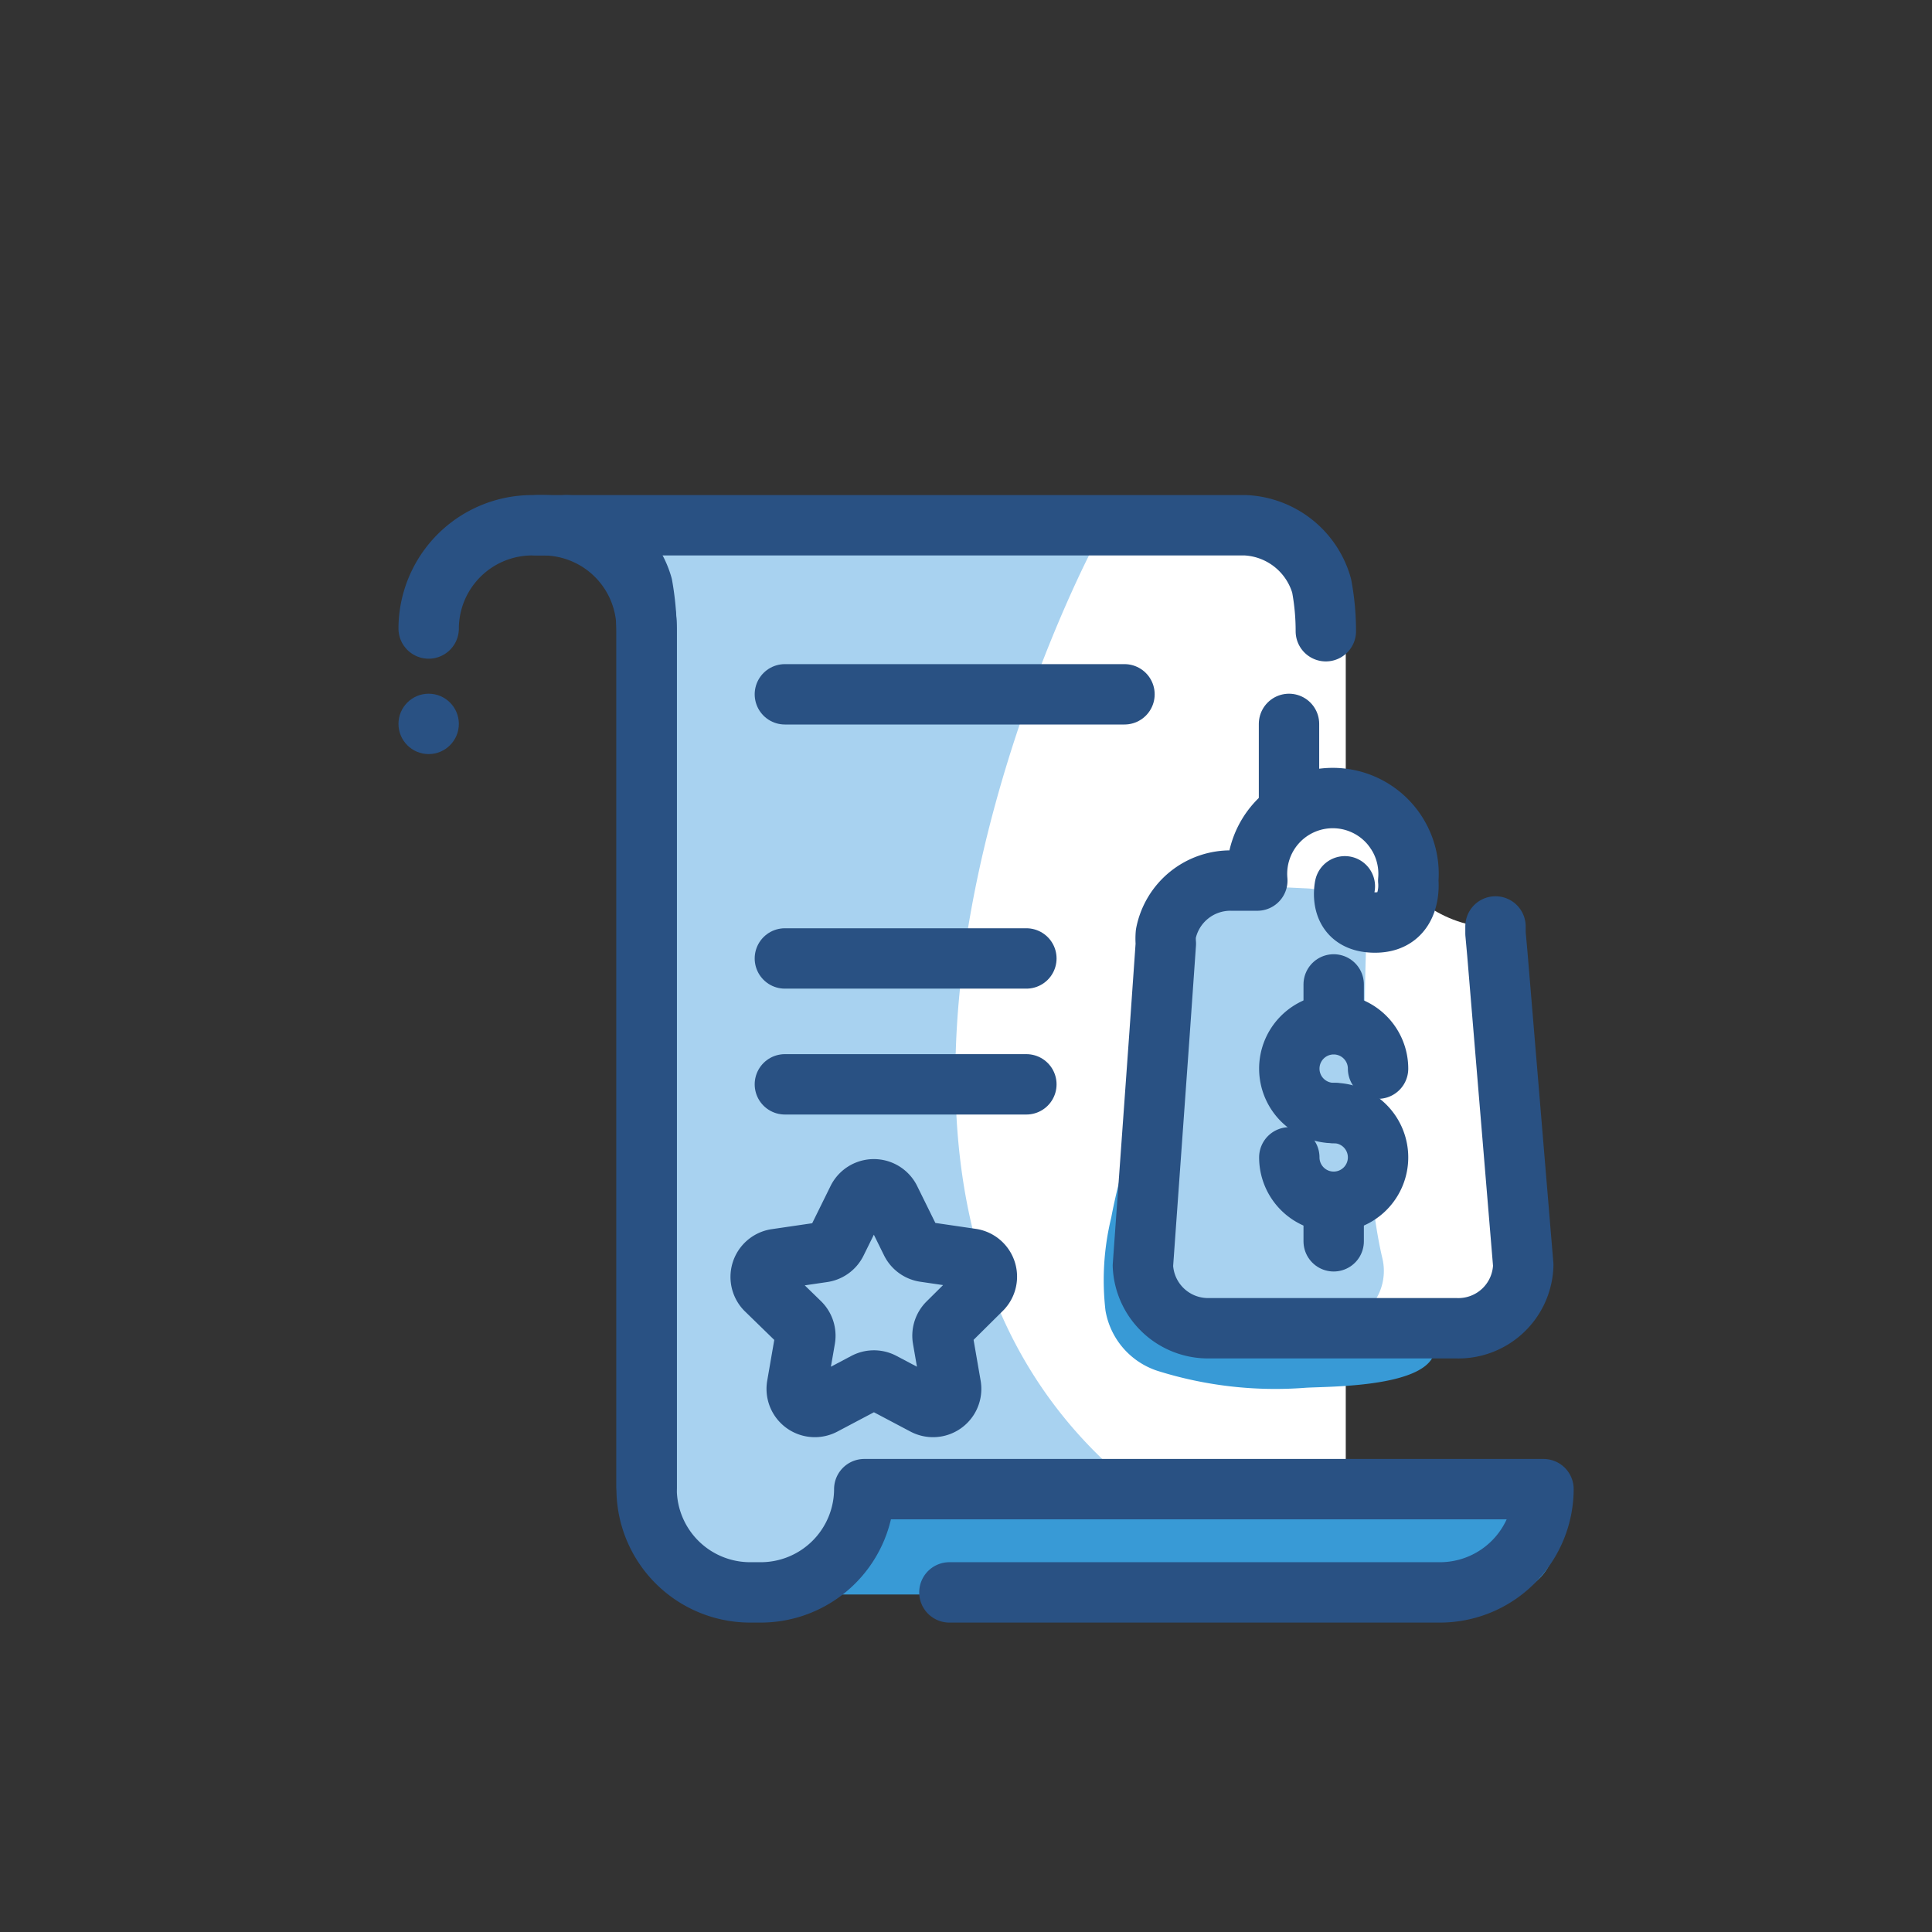 <svg id="Layer_1" data-name="Layer 1" xmlns="http://www.w3.org/2000/svg" viewBox="0 0 64 64"><rect x="0" y="0" width="64" height="64" fill="#333333" stroke="none"/><defs><style>.cls-1{fill:#389ad6;}.cls-2{fill:#fff;}.cls-3{fill:#a8d2f0;}.cls-4{fill:none;stroke:#295183;stroke-linecap:round;stroke-linejoin:round;stroke-width:2px;}.cls-5{fill:#295183;}</style></defs><title>Newsletter shopping</title><rect class="cls-1" x="21.4" y="49.18" width="30.13" height="3.64" rx="1.82" ry="1.82"/><path class="cls-2" d="M44.58,20.5v6.16s2,4.59,5.49,4l1.06,11.92-6.55,2V49H34.95L24,33l6.86-12.5,4.56-2.25H42.7Z"/><path class="cls-1" d="M37.76,36.61c-.33,1.24-.71,2.46-.95,3.73a8.75,8.75,0,0,0-.19,3.07,2.55,2.55,0,0,0,1.72,2,13,13,0,0,0,4.93.56c.88-.05,4.94,0,4.17-1.74H41.82Z"/><path class="cls-3" d="M45.25,31.47c-.07,2.13-.15,7.26.54,10.2a1.8,1.8,0,0,1-1.73,2.23c-2,0-4.46-.12-5.21-.87a5,5,0,0,1-1.19-3.5s0-.1,0-.15l1.06-8.5a1.8,1.8,0,0,1,1-1.39h0a1.8,1.8,0,0,1,.89-.19l2.7.13a1.8,1.8,0,0,1,.94.32l.24.17A1.8,1.8,0,0,1,45.25,31.47Z"/><path class="cls-4" d="M44.18,36.87a1.47,1.47,0,1,1,1.47-1.47"/><line class="cls-4" x1="44.18" y1="33.92" x2="44.18" y2="32.61"/><line class="cls-4" x1="44.18" y1="39.82" x2="44.18" y2="41.12"/><path class="cls-4" d="M44.18,36.87a1.47,1.47,0,1,1-1.47,1.47"/><path class="cls-4" d="M44.55,29.36s-.27,1.2,1,1.2,1.1-1.39,1.1-1.39a2.51,2.51,0,1,0-5,0h-.85a2.18,2.18,0,0,0-2.18,1.76,1.94,1.94,0,0,0,0,.33l-.21,3-.55,7.67A2.16,2.16,0,0,0,40,44h8.25a2.15,2.15,0,0,0,2.21-2.09l-.86-10.33-.06-.66,0-.23"/><line class="cls-4" x1="42.7" y1="26.78" x2="42.7" y2="23.98"/><path class="cls-3" d="M37.66,49.33h-9a3.43,3.43,0,0,1-3.43,3.42h-.36a3.43,3.43,0,0,1-3.42-3.42V20.91a9.08,9.08,0,0,0-.14-1.51,2.76,2.76,0,0,0-2.52-2H36.42l-.27.85S25.08,39.37,37.66,49.33Z"/><path class="cls-4" d="M14.2,20.82a3.43,3.43,0,0,1,3.42-3.42H18a3.43,3.43,0,0,1,3.42,3.42V49.25"/><path class="cls-4" d="M31.45,52.75H47.71a3.43,3.43,0,0,0,3.42-3.42H28.63a3.43,3.43,0,0,1-3.43,3.42h-.36a3.43,3.43,0,0,1-3.42-3.42V20.91a9.08,9.08,0,0,0-.14-1.51,2.76,2.76,0,0,0-2.52-2"/><path class="cls-4" d="M43.92,20.91a8.1,8.1,0,0,0-.14-1.51,2.76,2.76,0,0,0-2.52-2H17.8"/><line class="cls-4" x1="26" y1="23" x2="37.25" y2="23"/><line class="cls-4" x1="26" y1="31.75" x2="34" y2="31.75"/><line class="cls-4" x1="26" y1="35.92" x2="34" y2="35.92"/><path class="cls-4" d="M29.48,39.72l.7,1.42a.6.6,0,0,0,.45.33l1.57.23a.6.6,0,0,1,.33,1L31.4,43.82a.6.6,0,0,0-.17.53l.27,1.56a.6.6,0,0,1-.87.63l-1.4-.74a.6.6,0,0,0-.56,0l-1.4.74a.6.6,0,0,1-.87-.63l.27-1.56a.6.6,0,0,0-.17-.53l-1.14-1.11a.6.6,0,0,1,.33-1l1.57-.23a.6.6,0,0,0,.45-.33l.7-1.42A.6.6,0,0,1,29.48,39.72Z"/><circle class="cls-5" cx="14.2" cy="23.98" r="1"/></svg>